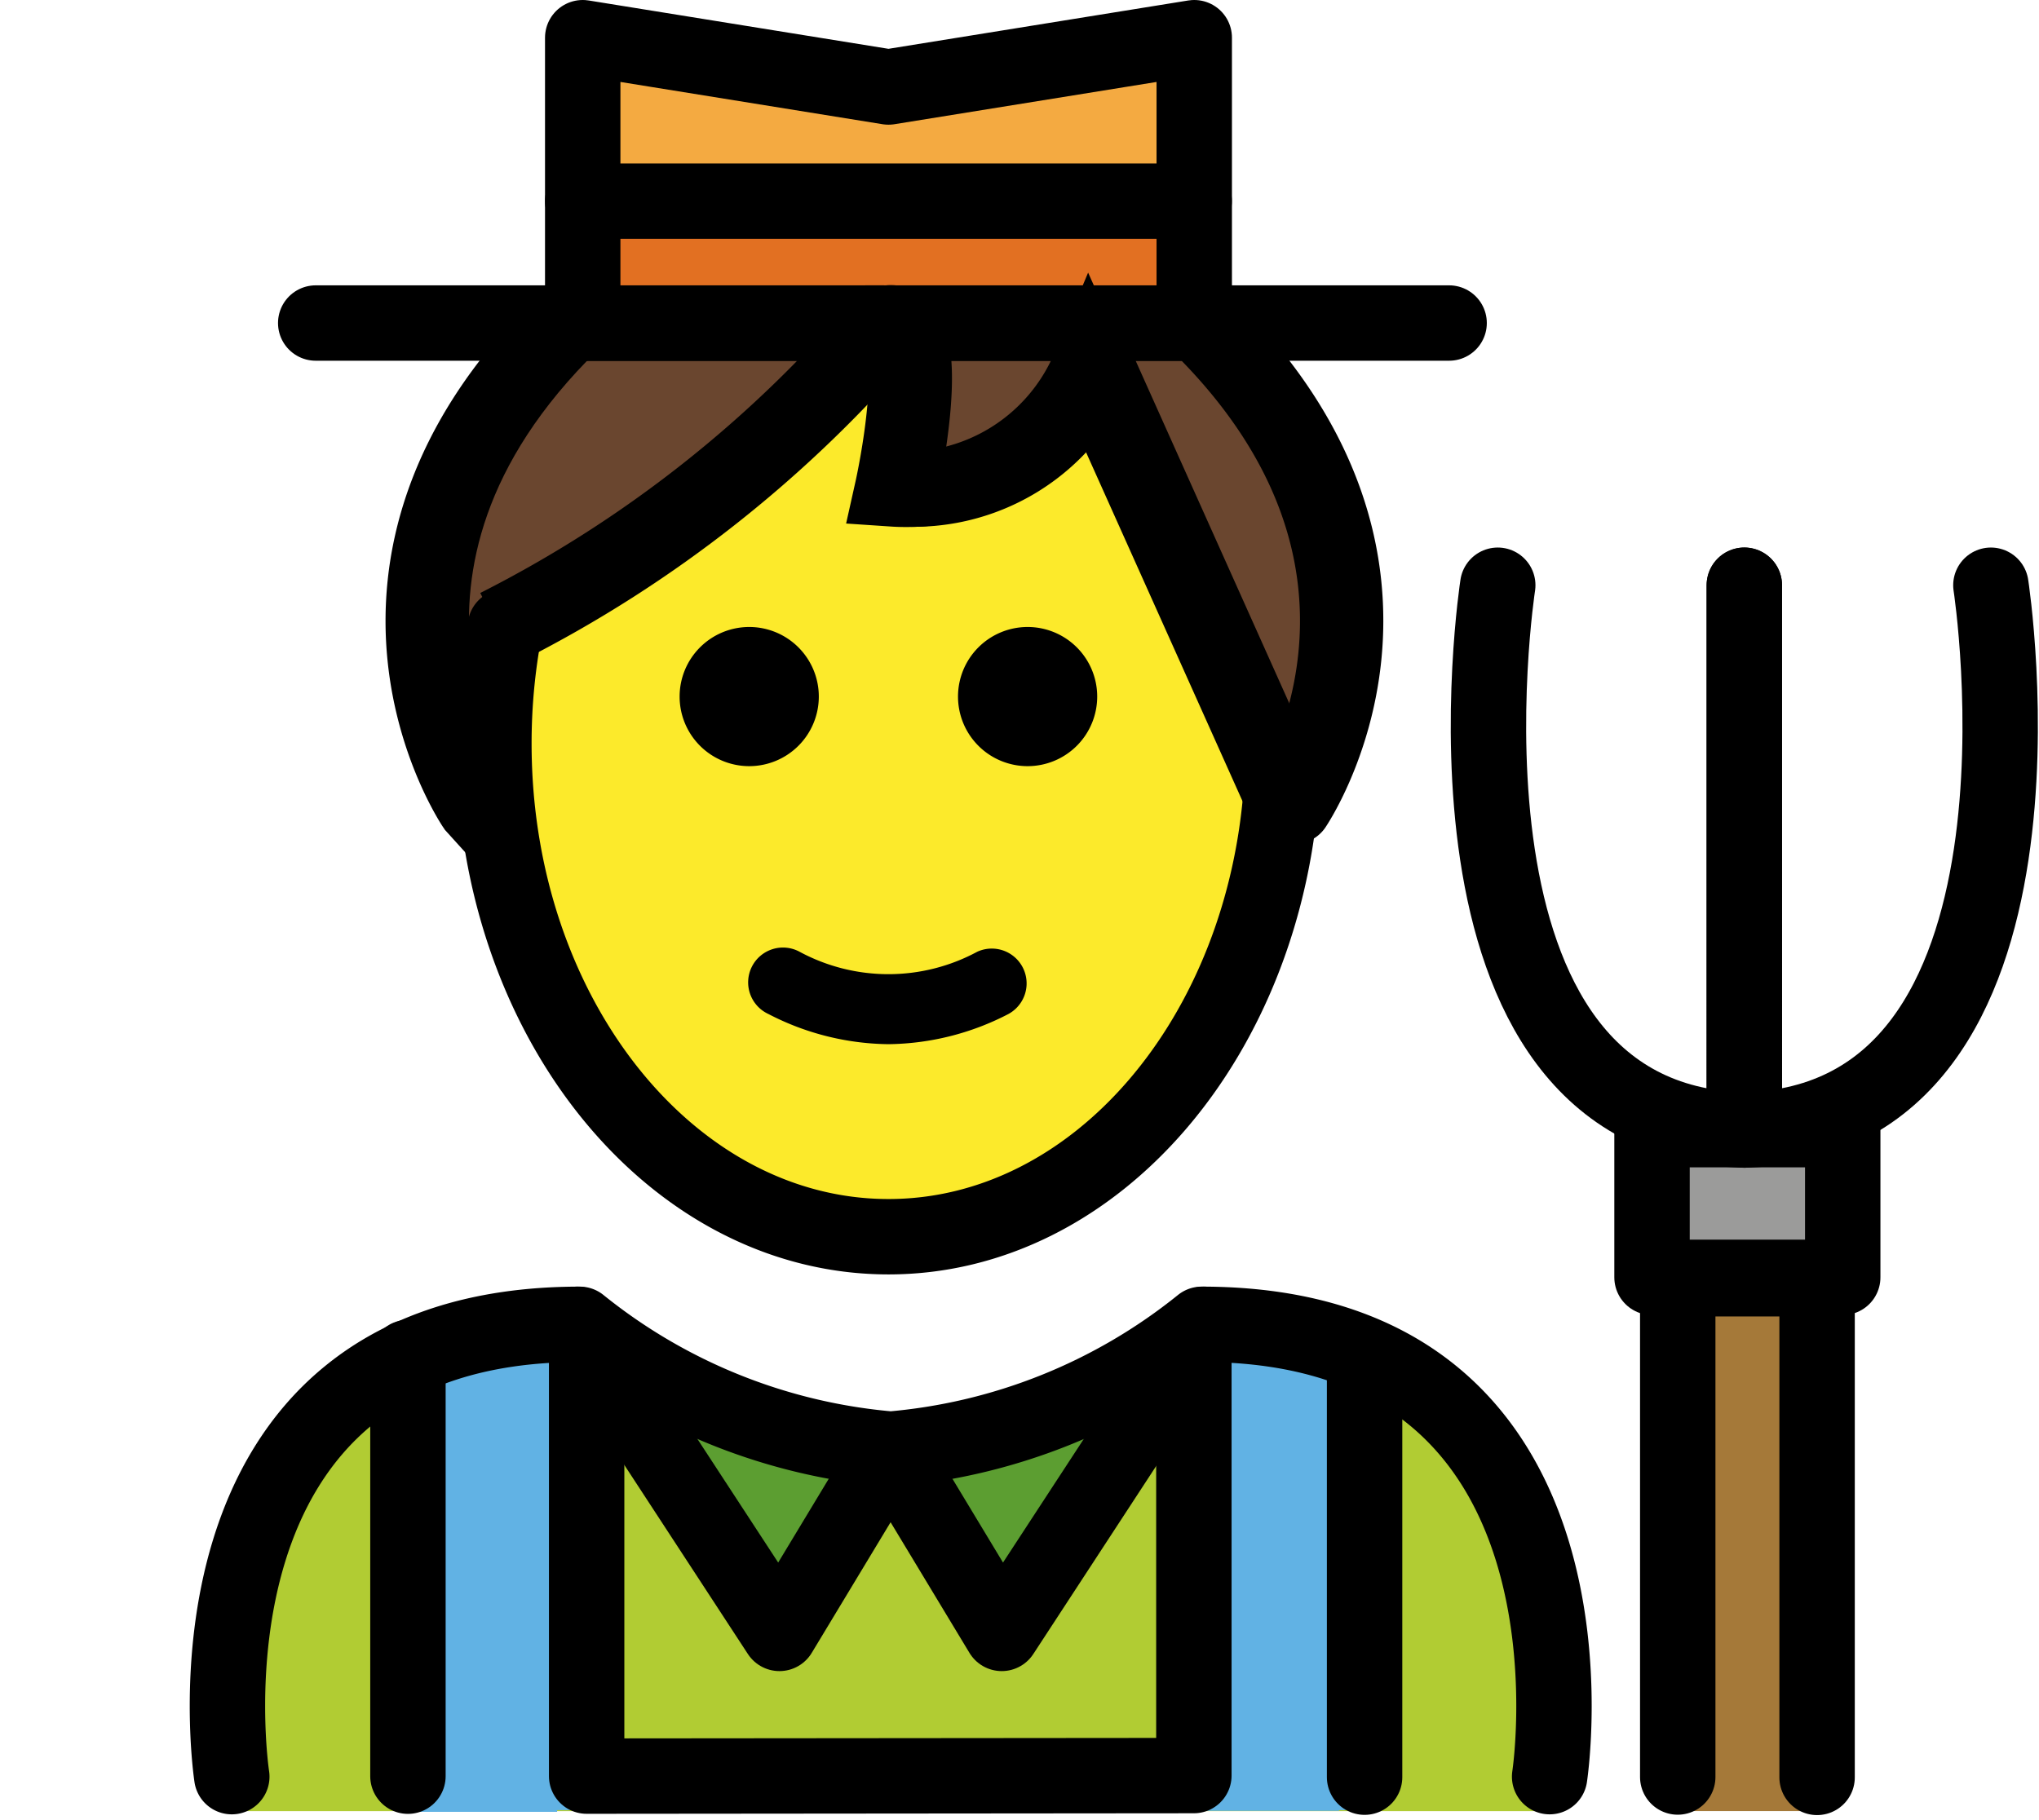 <svg xmlns="http://www.w3.org/2000/svg" width="27.041" height="24.138" viewBox="0 0 27.041 24.138">
  <g id="_1F9D1-200D-1F33E" data-name="1F9D1-200D-1F33E" transform="translate(-10.441 -7.568)">
    <g id="color" transform="translate(13.454 8.068)">
      <path id="Контур_254" data-name="Контур 254" d="M34.508,51.507s.923-6.458-4.615-6.458a7.586,7.586,0,0,1-4.154,1.658H25.8a7.586,7.586,0,0,1-4.154-1.658c-5.538,0-4.615,6.458-4.615,6.458" transform="translate(-16.97 -27.982)" fill="#b1cc33"/>
      <path id="Контур_255" data-name="Контур 255" d="M27.033,45.049l2.679,4.1,1.475-2.444" transform="translate(-22.389 -27.982)" fill="#5c9e31"/>
      <path id="Контур_256" data-name="Контур 256" d="M40.186,45.049l-2.679,4.1-1.475-2.444" transform="translate(-27.235 -27.982)" fill="#5c9e31"/>
      <rect id="Прямоугольник_41" data-name="Прямоугольник 41" width="2.529" height="1.959" transform="translate(18.896 14.485)" fill="#9b9b9a"/>
      <path id="Контур_257" data-name="Контур 257" d="M60.5,48.862V43.739H58.652V50.8h1.94v-1.94Z" transform="translate(-39.415 -27.276)" fill="#a57939"/>
      <rect id="Прямоугольник_42" data-name="Прямоугольник 42" width="1.979" height="6.448" transform="translate(2.396 17.086)" fill="#61b2e4"/>
      <path id="Контур_258" data-name="Контур 258" d="M34.85,58.114l-12.688-.079v.451H34.85Z" transform="translate(-19.766 -34.975)" fill="#61b2e4"/>
      <path id="Контур_259" data-name="Контур 259" d="M46.61,45.09H44.631v6.435H46.61Z" transform="translate(-31.865 -28.004)" fill="#61b2e4"/>
      <path id="Контур_260" data-name="Контур 260" d="M27.185,11.854V8.068l4.055.654,4.055-.654v3.785" transform="translate(-22.471 -8.068)" fill="#f4aa41"/>
      <rect id="Прямоугольник_43" data-name="Прямоугольник 43" width="8.052" height="1.227" transform="translate(4.714 2.208)" fill="#e27022"/>
    </g>
    <g id="hair" transform="translate(16.054 11.854)">
      <path id="Контур_261" data-name="Контур 261" d="M23.582,20.3a8.22,8.22,0,0,0-.078,2.626l-.219-.242s-2.147-3.162,1.178-6.411H32.87c3.326,3.249,1.178,6.411,1.178,6.411l-2.612-5.826a2.637,2.637,0,0,1-2.61,1.612s.491-2.2-.131-2.2a16.458,16.458,0,0,1-5.11,4.027" transform="translate(-22.604 -16.27)" fill="#6a462f"/>
    </g>
    <g id="skin" transform="translate(16.885 11.854)">
      <path id="Контур_262" data-name="Контур 262" d="M32.405,16.855a2.637,2.637,0,0,1-2.61,1.612s.491-2.2-.131-2.2A16.463,16.463,0,0,1,24.558,20.3c-.007.034-.015.068-.021.1-.029.159-.051.321-.07.484-.009.077-.021.153-.028.231-.022.242-.035.487-.035.736,0,.207.01.412.025.614,0,.064.013.127.019.191.318,3.232,2.518,5.736,5.189,5.736,2.766,0,5.025-2.684,5.214-6.081Z" transform="translate(-24.403 -16.27)" fill="#fcea2b"/>
    </g>
    <g id="line" transform="translate(10.441 8.068)">
      <path id="Контур_263" data-name="Контур 263" d="M39.816,25.918A.923.923,0,1,1,38.893,25a.923.923,0,0,1,.923.923" transform="translate(-25.265 -17.183)"/>
      <path id="Контур_264" data-name="Контур 264" d="M31.816,25.918A.923.923,0,1,1,30.893,25a.923.923,0,0,1,.923.923" transform="translate(-20.957 -17.183)"/>
      <path id="Контур_265" data-name="Контур 265" d="M33.816,35.515a3.532,3.532,0,0,1-1.591-.4.462.462,0,1,1,.413-.826,2.482,2.482,0,0,0,2.356,0,.462.462,0,0,1,.413.826A3.532,3.532,0,0,1,33.816,35.515Z" transform="translate(-22.034 -22.164)"/>
      <path id="Контур_266" data-name="Контур 266" d="M27.033,45.049l2.679,4.1,1.475-2.444" transform="translate(-19.375 -27.982)" fill="none" stroke="#000" stroke-linecap="round" stroke-linejoin="round" stroke-miterlimit="10" stroke-width="1"/>
      <path id="Контур_267" data-name="Контур 267" d="M40.186,45.049l-2.679,4.1-1.475-2.444" transform="translate(-24.222 -27.982)" fill="none" stroke="#000" stroke-linecap="round" stroke-linejoin="round" stroke-miterlimit="10" stroke-width="1"/>
      <path id="Контур_268" data-name="Контур 268" d="M53.337,23.8s-1.1,7.115,3.27,7.227V23.8" transform="translate(-33.474 -16.537)" fill="none" stroke="#000" stroke-linecap="round" stroke-linejoin="round" stroke-miterlimit="10" stroke-width="1"/>
      <path id="Контур_269" data-name="Контур 269" d="M63.835,23.8s1.1,7.115-3.27,7.227V23.8" transform="translate(-37.432 -16.537)" fill="none" stroke="#000" stroke-linecap="round" stroke-linejoin="round" stroke-miterlimit="10" stroke-width="1"/>
      <rect id="Прямоугольник_44" data-name="Прямоугольник 44" width="2.529" height="1.959" transform="translate(21.909 14.485)" fill="none" stroke="#000" stroke-linecap="round" stroke-linejoin="round" stroke-miterlimit="10" stroke-width="1"/>
      <path id="Контур_270" data-name="Контур 270" d="M60.5,50.353V43.739H58.652v6.609" transform="translate(-36.402 -27.276)" fill="none" stroke="#000" stroke-linecap="round" stroke-linejoin="round" stroke-miterlimit="10" stroke-width="1"/>
      <path id="Контур_271" data-name="Контур 271" d="M34.508,51.049s.923-6-4.615-6a7.586,7.586,0,0,1-4.154,1.658H25.8a7.586,7.586,0,0,1-4.154-1.658c-5.538,0-4.615,6-4.615,6" transform="translate(-13.957 -27.982)" fill="none" stroke="#000" stroke-linecap="round" stroke-linejoin="round" stroke-miterlimit="10" stroke-width="1"/>
      <line id="Линия_21" data-name="Линия 21" y2="5.554" transform="translate(5.41 17.507)" fill="none" stroke="#000" stroke-linecap="round" stroke-linejoin="round" stroke-miterlimit="10" stroke-width="1"/>
      <line id="Линия_22" data-name="Линия 22" y2="5.567" transform="translate(18.097 17.507)" fill="none" stroke="#000" stroke-linecap="round" stroke-linejoin="round" stroke-miterlimit="10" stroke-width="1"/>
      <path id="Контур_272" data-name="Контур 272" d="M27.3,45.293v5.875l8.053-.007V45.284" transform="translate(-19.52 -28.108)" fill="none" stroke="#000" stroke-linecap="round" stroke-linejoin="round" stroke-miterlimit="10" stroke-width="1"/>
      <path id="Контур_273" data-name="Контур 273" d="M10.441,24.768" transform="translate(-10.441 -17.061)" fill="none" stroke="#000" stroke-linecap="round" stroke-linejoin="round" stroke-miterlimit="10" stroke-width="1"/>
      <path id="Контур_274" data-name="Контур 274" d="M23.582,20.3a8.22,8.22,0,0,0-.078,2.626l-.219-.242s-2.147-3.162,1.178-6.411H32.87c3.326,3.249,1.178,6.411,1.178,6.411l-2.612-5.826a2.637,2.637,0,0,1-2.61,1.612s.491-2.2-.131-2.2a16.458,16.458,0,0,1-5.11,4.027" transform="translate(-16.99 -12.485)" fill="none" stroke="#000" stroke-miterlimit="10" stroke-width="1"/>
      <path id="Контур_275" data-name="Контур 275" d="M24.78,24.994a8.127,8.127,0,0,0-.148,1.552c0,3.613,2.343,6.541,5.233,6.541,2.755,0,5.013-2.662,5.218-6.04" transform="translate(-18.082 -17.182)" fill="none" stroke="#000" stroke-miterlimit="10" stroke-width="1"/>
      <path id="Контур_276" data-name="Контур 276" d="M34.244,16.27c3.326,3.249,1.178,6.411,1.178,6.411l-2.612-5.826a2.637,2.637,0,0,1-2.61,1.612s.491-2.2-.131-2.2A16.458,16.458,0,0,1,24.96,20.3" transform="translate(-18.259 -12.485)" fill="none" stroke="#000" stroke-linecap="round" stroke-linejoin="round" stroke-miterlimit="10" stroke-width="1"/>
      <path id="Контур_277" data-name="Контур 277" d="M23.514,22.681s-2.147-3.162,1.178-6.411" transform="translate(-17.113 -12.485)" fill="none" stroke="#000" stroke-linecap="round" stroke-linejoin="round" stroke-miterlimit="10" stroke-width="1"/>
      <path id="Контур_278" data-name="Контур 278" d="M27.185,11.854V8.068l4.055.654,4.055-.654v3.785" transform="translate(-19.457 -8.068)" fill="none" stroke="#000" stroke-linecap="round" stroke-linejoin="round" stroke-miterlimit="10" stroke-width="1"/>
      <line id="Линия_23" data-name="Линия 23" x2="8.109" transform="translate(7.728 2.168)" fill="none" stroke="#000" stroke-linecap="round" stroke-linejoin="round" stroke-miterlimit="10" stroke-width="1"/>
      <line id="Линия_24" data-name="Линия 24" x2="15.031" transform="translate(4.187 3.785)" fill="none" stroke="#000" stroke-linecap="round" stroke-linejoin="round" stroke-miterlimit="10" stroke-width="1"/>
    </g>
  </g>
</svg>
